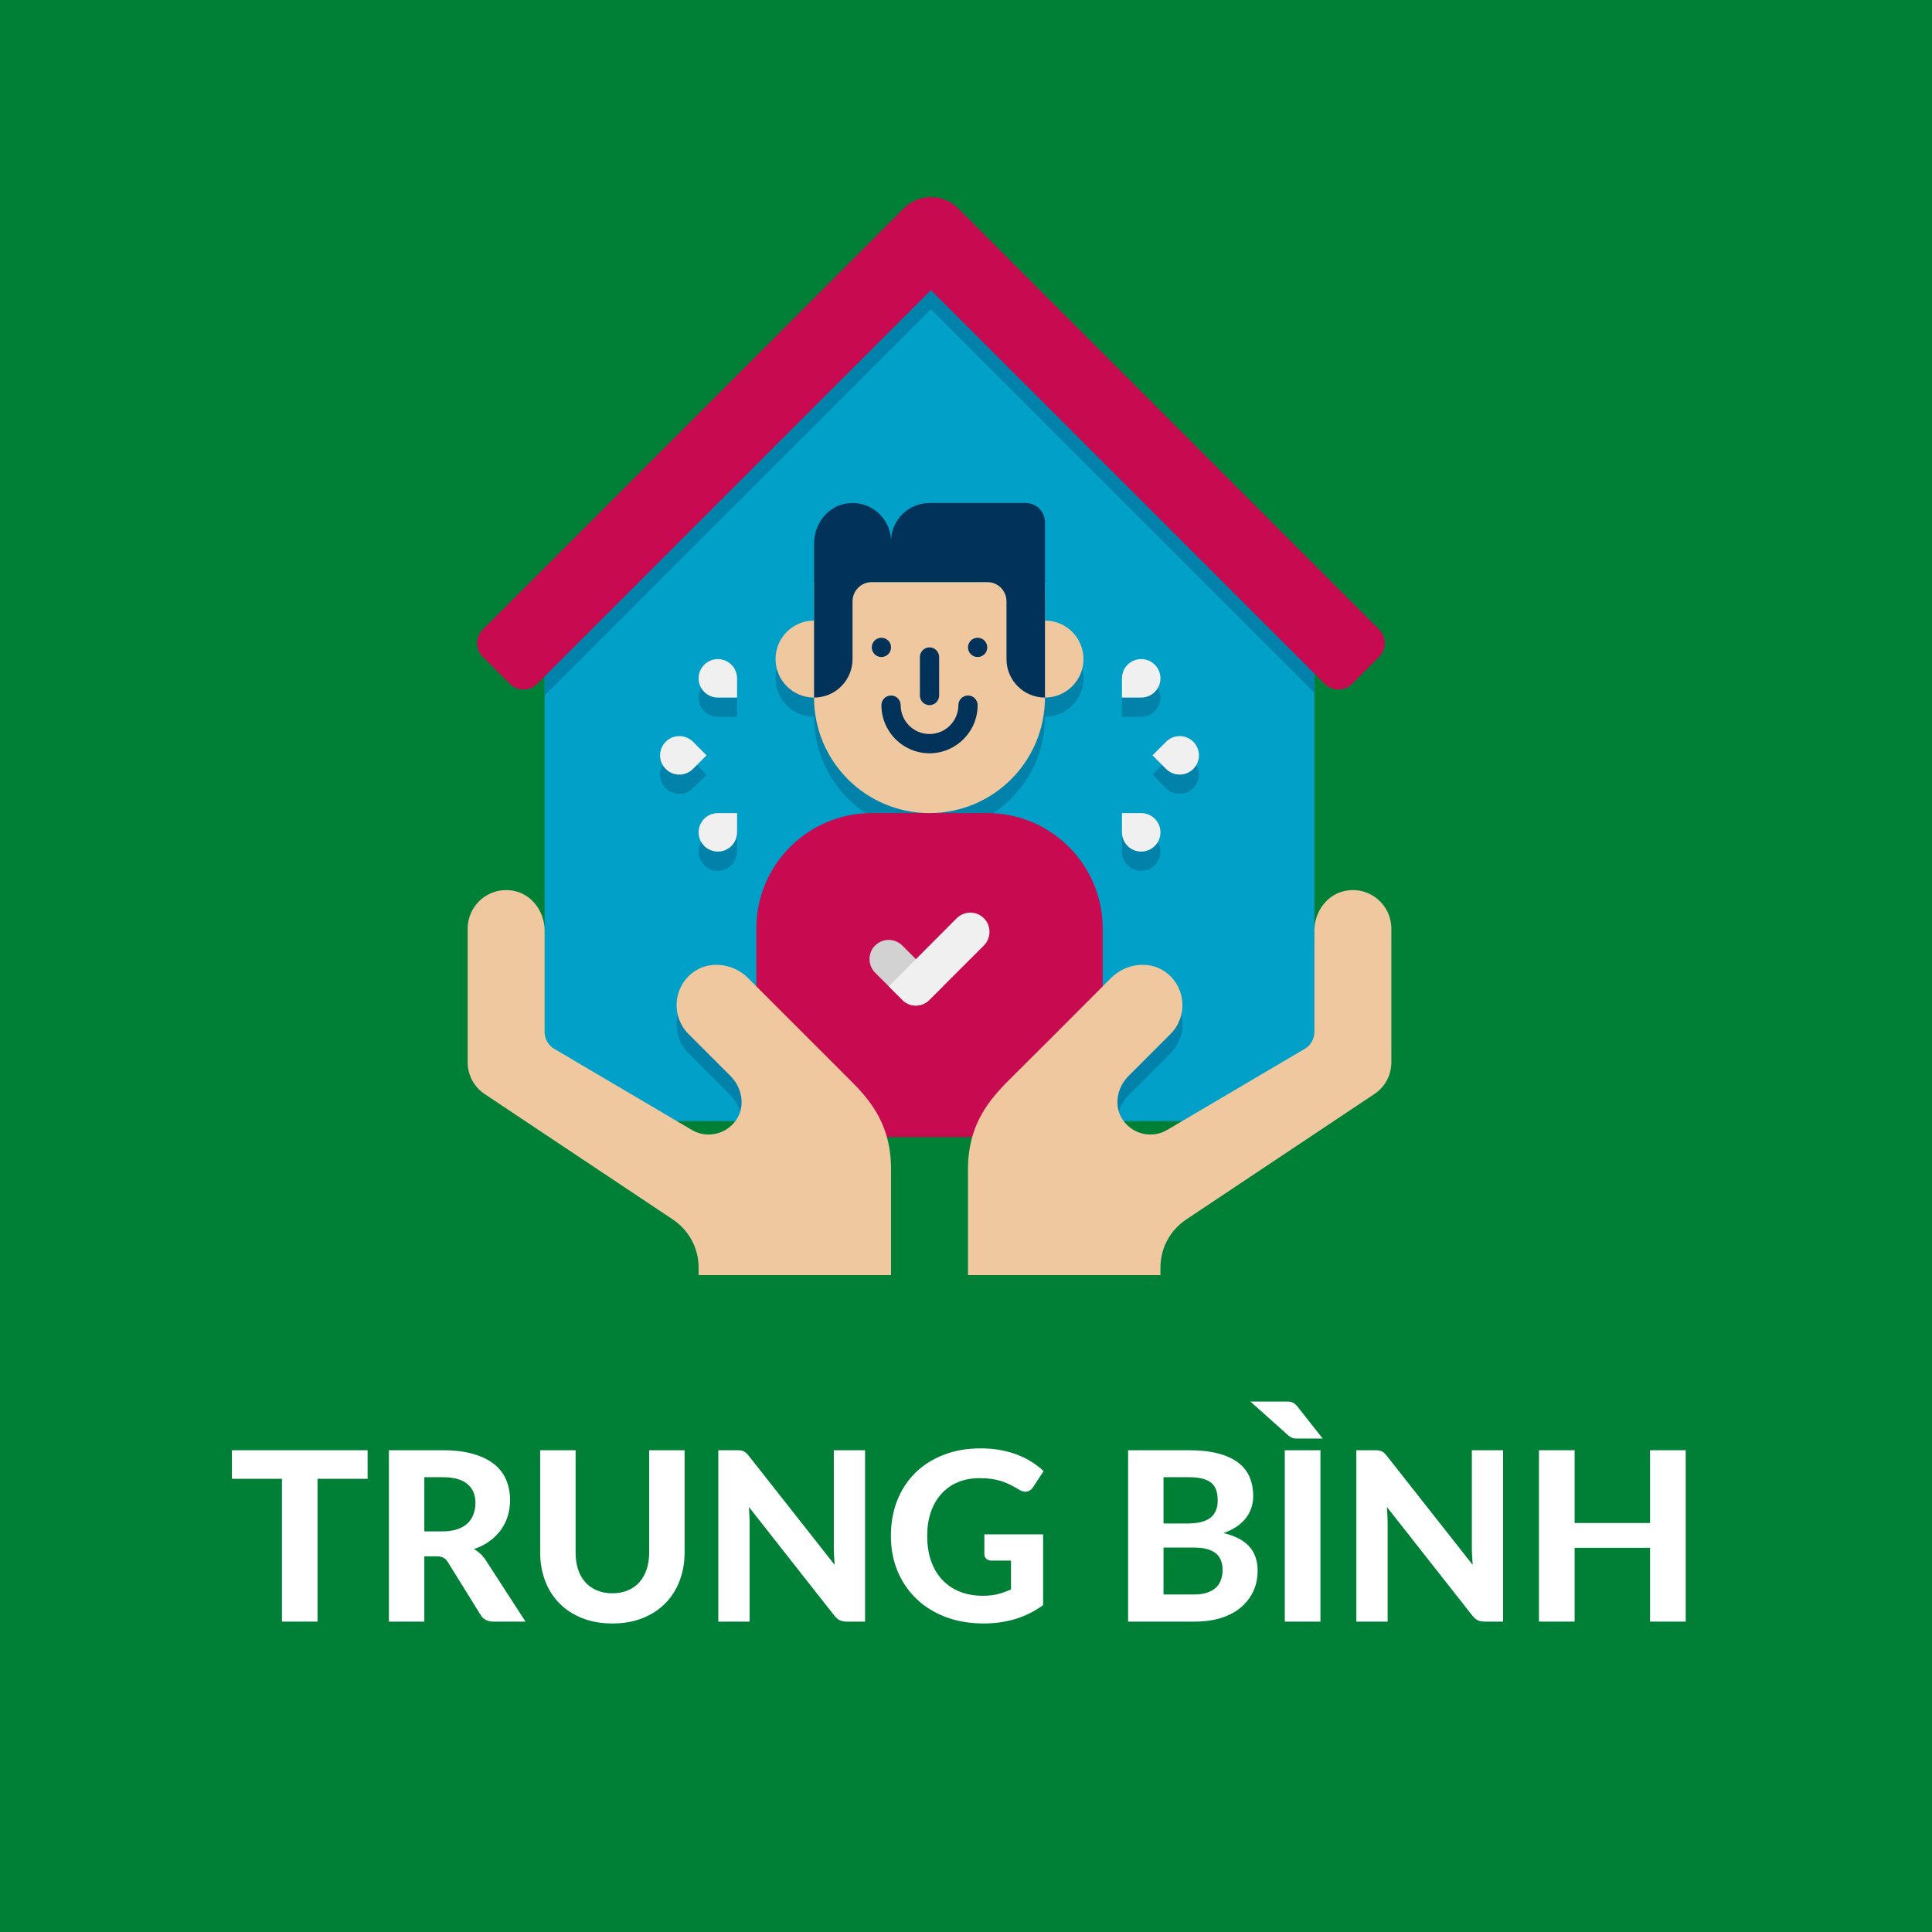 <svg xmlns="http://www.w3.org/2000/svg" xmlns:xlink="http://www.w3.org/1999/xlink" width="500" zoomAndPan="magnify" viewBox="0 0 375 375" height="500" preserveAspectRatio="xMidYMid meet" version="1.0"><defs><g/><clipPath id="id1"><path d="M 90.418 172 L 173 172 L 173 247.5 L 90.418 247.5 Z M 90.418 172 " clip-rule="nonzero"/></clipPath><clipPath id="id2"><path d="M 187 172 L 270.418 172 L 270.418 247.5 L 187 247.5 Z M 187 172 " clip-rule="nonzero"/></clipPath></defs><rect x="-37.5" width="450" fill="#ffffff" y="-37.5" height="450" fill-opacity="1"/><rect x="-37.5" width="450" fill="#008037" y="-37.5" height="450" fill-opacity="1"/><path fill="#00a0c8" d="M 255.121 124.789 L 255.121 213.871 C 255.121 215.926 253.441 217.605 251.387 217.605 L 109.449 217.605 C 107.395 217.605 105.715 215.926 105.715 213.871 L 105.715 124.824 L 180.68 50.094 Z M 255.121 124.789 " fill-opacity="1" fill-rule="nonzero"/><path fill="#0082aa" d="M 221.504 139.137 L 217.77 139.137 L 217.77 135.398 C 217.77 133.336 219.445 131.664 221.504 131.664 C 223.566 131.664 225.242 133.336 225.242 135.398 C 225.242 137.465 223.566 139.137 221.504 139.137 Z M 221.504 139.137 " fill-opacity="1" fill-rule="nonzero"/><path fill="#0082aa" d="M 217.77 165.293 L 217.77 161.559 L 221.504 161.559 C 223.566 161.559 225.242 163.23 225.242 165.293 C 225.242 167.355 223.566 169.031 221.504 169.031 C 219.445 169.031 217.77 167.355 217.77 165.293 Z M 217.77 165.293 " fill-opacity="1" fill-rule="nonzero"/><path fill="#0082aa" d="M 226.336 152.988 L 223.695 150.348 L 226.336 147.707 C 227.797 146.242 230.16 146.242 231.617 147.707 C 233.078 149.168 233.078 151.531 231.617 152.988 C 230.16 154.449 227.793 154.449 226.336 152.988 Z M 226.336 152.988 " fill-opacity="1" fill-rule="nonzero"/><path fill="#0082aa" d="M 139.332 161.559 L 143.066 161.559 L 143.066 165.293 C 143.066 167.355 141.395 169.031 139.332 169.031 C 137.27 169.031 135.598 167.355 135.598 165.293 C 135.598 163.23 137.27 161.559 139.332 161.559 Z M 139.332 161.559 " fill-opacity="1" fill-rule="nonzero"/><path fill="#0082aa" d="M 143.066 135.398 L 143.066 139.137 L 139.332 139.137 C 137.27 139.137 135.598 137.465 135.598 135.398 C 135.598 133.336 137.27 131.664 139.332 131.664 C 141.395 131.664 143.066 133.336 143.066 135.398 Z M 143.066 135.398 " fill-opacity="1" fill-rule="nonzero"/><path fill="#0082aa" d="M 134.5 147.707 L 137.141 150.348 L 134.5 152.988 C 133.039 154.449 130.676 154.449 129.219 152.988 C 127.758 151.527 127.758 149.164 129.219 147.707 C 130.676 146.242 133.043 146.242 134.5 147.707 Z M 134.5 147.707 " fill-opacity="1" fill-rule="nonzero"/><path fill="#0082aa" d="M 202.828 124.191 L 202.828 116.719 L 158.008 116.719 L 158.008 124.191 C 153.879 124.191 150.535 127.535 150.535 131.664 C 150.535 135.793 153.879 139.137 158.008 139.137 C 158.008 151.52 168.039 161.559 180.418 161.559 C 192.797 161.559 202.828 151.52 202.828 139.137 C 206.957 139.137 210.301 135.793 210.301 131.664 C 210.301 127.535 206.957 124.191 202.828 124.191 Z M 202.828 124.191 " fill-opacity="1" fill-rule="nonzero"/><path fill="#c80a50" d="M 214.035 180.238 L 214.035 220.707 L 146.801 220.707 L 146.801 180.238 C 146.801 167.855 156.836 157.82 169.211 157.82 L 191.625 157.82 C 204.004 157.82 214.035 167.855 214.035 180.238 Z M 214.035 180.238 " fill-opacity="1" fill-rule="nonzero"/><path fill="#f0c8a0" d="M 202.828 120.453 L 202.828 112.98 L 158.008 112.98 L 158.008 120.453 C 153.879 120.453 150.535 123.797 150.535 127.926 C 150.535 132.055 153.879 135.398 158.008 135.398 C 158.008 147.785 168.039 157.82 180.418 157.82 C 192.797 157.82 202.828 147.785 202.828 135.398 C 206.957 135.398 210.301 132.055 210.301 127.926 C 210.301 123.797 206.957 120.453 202.828 120.453 Z M 202.828 120.453 " fill-opacity="1" fill-rule="nonzero"/><path fill="#00325a" d="M 180.418 97.633 C 176.289 97.633 172.949 100.977 172.949 105.105 C 172.949 100.566 168.902 96.977 164.223 97.734 C 160.551 98.332 158.008 101.785 158.008 105.508 L 158.008 135.398 C 162.133 135.398 165.477 132.055 165.477 127.926 L 165.477 116.719 C 165.477 114.656 167.152 112.98 169.211 112.98 L 191.625 112.98 C 193.684 112.98 195.359 114.656 195.359 116.719 L 195.359 127.926 C 195.359 132.055 198.703 135.398 202.828 135.398 L 202.828 101.371 C 202.828 99.309 201.156 97.633 199.094 97.633 Z M 180.418 97.633 " fill-opacity="1" fill-rule="nonzero"/><path fill="#00325a" d="M 172.949 125.66 C 172.949 125.906 172.898 126.145 172.805 126.375 C 172.711 126.602 172.574 126.805 172.402 126.98 C 172.227 127.156 172.023 127.289 171.793 127.387 C 171.566 127.48 171.328 127.527 171.082 127.527 C 170.832 127.527 170.594 127.48 170.367 127.387 C 170.137 127.289 169.934 127.156 169.758 126.98 C 169.586 126.805 169.449 126.602 169.355 126.375 C 169.262 126.145 169.211 125.906 169.211 125.66 C 169.211 125.41 169.262 125.172 169.355 124.945 C 169.449 124.715 169.586 124.512 169.758 124.336 C 169.934 124.164 170.137 124.027 170.367 123.934 C 170.594 123.84 170.832 123.789 171.082 123.789 C 171.328 123.789 171.566 123.84 171.793 123.934 C 172.023 124.027 172.227 124.164 172.402 124.336 C 172.574 124.512 172.711 124.715 172.805 124.945 C 172.898 125.172 172.949 125.41 172.949 125.66 Z M 172.949 125.66 " fill-opacity="1" fill-rule="nonzero"/><path fill="#00325a" d="M 191.625 125.66 C 191.625 125.906 191.578 126.145 191.48 126.375 C 191.387 126.602 191.25 126.805 191.078 126.98 C 190.902 127.156 190.699 127.289 190.473 127.387 C 190.242 127.48 190.004 127.527 189.758 127.527 C 189.508 127.527 189.27 127.48 189.043 127.387 C 188.812 127.289 188.609 127.156 188.434 126.98 C 188.262 126.805 188.125 126.602 188.031 126.375 C 187.938 126.145 187.887 125.906 187.887 125.66 C 187.887 125.41 187.938 125.172 188.031 124.945 C 188.125 124.715 188.262 124.512 188.434 124.336 C 188.609 124.164 188.812 124.027 189.043 123.934 C 189.27 123.84 189.508 123.789 189.758 123.789 C 190.004 123.789 190.242 123.84 190.473 123.934 C 190.699 124.027 190.902 124.164 191.078 124.336 C 191.25 124.512 191.387 124.715 191.48 124.945 C 191.578 125.172 191.625 125.41 191.625 125.66 Z M 191.625 125.66 " fill-opacity="1" fill-rule="nonzero"/><path fill="#00325a" d="M 180.418 125.66 C 179.387 125.66 178.551 126.496 178.551 127.527 L 178.551 135 C 178.551 136.031 179.387 136.867 180.418 136.867 C 181.449 136.867 182.285 136.031 182.285 135 L 182.285 127.527 C 182.285 126.496 181.449 125.66 180.418 125.66 Z M 180.418 125.66 " fill-opacity="1" fill-rule="nonzero"/><path fill="#00325a" d="M 180.418 146.211 C 175.27 146.211 171.082 142.023 171.082 136.867 C 171.082 135.836 171.918 135 172.949 135 C 173.98 135 174.816 135.836 174.816 136.867 C 174.816 139.961 177.328 142.473 180.418 142.473 C 183.508 142.473 186.02 139.961 186.02 136.867 C 186.02 135.836 186.859 135 187.887 135 C 188.918 135 189.758 135.836 189.758 136.867 C 189.758 142.023 185.57 146.211 180.418 146.211 Z M 180.418 146.211 " fill-opacity="1" fill-rule="nonzero"/><path fill="#d2d2d2" d="M 183.047 191.449 L 180.395 194.066 C 178.938 195.559 176.586 195.559 175.129 194.066 L 169.863 188.797 C 168.316 187.25 168.516 184.809 169.863 183.527 C 171.32 182.07 173.672 182.07 175.129 183.527 Z M 183.047 191.449 " fill-opacity="1" fill-rule="nonzero"/><path fill="#f0f0f0" d="M 190.965 183.527 L 180.395 194.066 C 178.938 195.559 176.586 195.559 175.129 194.066 L 172.516 191.449 L 185.699 178.223 C 187.301 176.699 189.594 176.852 190.965 178.223 C 192.422 179.68 192.422 182.07 190.965 183.527 Z M 190.965 183.527 " fill-opacity="1" fill-rule="nonzero"/><path fill="#0082aa" d="M 168.691 217.605 L 143.961 217.605 C 143.926 215.812 143.141 213.945 141.797 212.602 L 133.652 204.453 C 130.367 201.164 130.555 195.711 134.25 192.684 C 137.465 190.066 142.246 190.629 145.195 193.578 C 159.426 207.816 156.102 204.492 163.91 212.301 C 165.402 213.797 167.156 215.477 168.691 217.605 Z M 168.691 217.605 " fill-opacity="1" fill-rule="nonzero"/><path fill="#0082aa" d="M 226.586 192.684 C 230.281 195.711 230.469 201.164 227.184 204.453 L 219.039 212.602 C 217.695 213.945 216.91 215.812 216.875 217.605 L 192.148 217.605 C 193.715 215.477 195.434 213.797 196.926 212.301 C 206.043 203.219 201.895 207.367 215.641 193.578 C 218.594 190.629 223.371 190.066 226.586 192.684 Z M 226.586 192.684 " fill-opacity="1" fill-rule="nonzero"/><path fill="#0082aa" d="M 255.121 127.891 L 255.121 134.465 L 180.68 60.031 L 105.977 134.727 L 105.715 134.988 L 105.715 127.926 L 180.68 53.195 Z M 255.121 127.891 " fill-opacity="1" fill-rule="nonzero"/><path fill="#c80a50" d="M 267.684 127.496 L 262.418 132.766 C 260.961 134.188 258.57 134.188 257.113 132.73 C 254.73 130.344 183.074 58.699 180.691 56.312 C 180.684 56.32 104.246 132.75 104.254 132.742 C 102.797 134.199 100.438 134.203 98.977 132.746 L 93.699 127.484 C 92.234 126.027 92.234 123.66 93.695 122.199 L 175.426 40.434 C 178.336 37.52 183.043 37.52 185.957 40.434 L 267.691 122.199 C 269.152 123.66 269.145 126.039 267.684 127.496 Z M 267.684 127.496 " fill-opacity="1" fill-rule="nonzero"/><g clip-path="url(#id1)"><path fill="#f0c8a0" d="M 172.949 226.906 L 172.949 247.5 L 135.598 247.5 L 135.598 246.039 C 135.598 242.266 133.727 238.789 130.59 236.699 L 94.098 212.371 C 92.008 210.988 90.773 208.672 90.773 206.168 L 90.773 180.238 C 90.773 175.715 94.809 172.09 99.516 172.875 C 103.176 173.473 105.715 176.91 105.715 180.648 L 105.715 200.34 C 105.715 201.648 106.426 202.879 107.543 203.555 L 134.289 219.32 C 137.129 221.004 140.863 220.258 142.844 217.453 C 144.711 214.84 144.113 211.176 141.797 208.859 L 133.652 200.715 C 130.367 197.426 130.555 191.969 134.25 188.941 C 137.465 186.328 142.246 186.887 145.195 189.84 C 159.434 204.082 156.109 200.758 163.91 208.559 C 167.645 212.297 172.949 217.078 172.949 226.906 Z M 172.949 226.906 " fill-opacity="1" fill-rule="nonzero"/></g><g clip-path="url(#id2)"><path fill="#f0c8a0" d="M 270.062 180.238 L 270.062 206.168 C 270.062 208.672 268.832 210.988 266.738 212.371 L 230.246 236.699 C 227.109 238.789 225.242 242.266 225.242 246.039 L 225.242 247.5 L 187.887 247.5 L 187.887 226.906 C 187.887 217.191 193.191 212.297 196.926 208.559 C 206.055 199.473 201.879 203.648 215.641 189.84 C 218.594 186.887 223.371 186.328 226.586 188.941 C 230.281 191.969 230.469 197.426 227.184 200.715 L 219.039 208.859 C 216.723 211.176 216.125 214.836 217.996 217.453 C 219.973 220.258 223.711 221.004 226.547 219.32 L 253.293 203.555 C 254.414 202.879 255.121 201.648 255.121 200.34 L 255.121 180.648 C 255.121 176.91 257.66 173.473 261.324 172.875 C 266.027 172.09 270.062 175.715 270.062 180.238 Z M 270.062 180.238 " fill-opacity="1" fill-rule="nonzero"/></g><path fill="#f0f0f0" d="M 221.504 135.398 L 217.77 135.398 L 217.77 131.664 C 217.77 129.602 219.445 127.926 221.504 127.926 C 223.566 127.926 225.242 129.602 225.242 131.664 C 225.242 133.727 223.566 135.398 221.504 135.398 Z M 221.504 135.398 " fill-opacity="1" fill-rule="nonzero"/><path fill="#f0f0f0" d="M 217.77 161.559 L 217.77 157.82 L 221.504 157.82 C 223.566 157.82 225.242 159.496 225.242 161.559 C 225.242 163.621 223.566 165.293 221.504 165.293 C 219.445 165.293 217.77 163.621 217.77 161.559 Z M 217.77 161.559 " fill-opacity="1" fill-rule="nonzero"/><path fill="#f0f0f0" d="M 226.336 149.254 L 223.695 146.609 L 226.336 143.969 C 227.797 142.508 230.16 142.508 231.617 143.969 C 233.078 145.43 233.078 147.793 231.617 149.254 C 230.16 150.715 227.793 150.715 226.336 149.254 Z M 226.336 149.254 " fill-opacity="1" fill-rule="nonzero"/><path fill="#f0f0f0" d="M 139.332 157.82 L 143.066 157.82 L 143.066 161.559 C 143.066 163.621 141.395 165.293 139.332 165.293 C 137.27 165.293 135.598 163.621 135.598 161.559 C 135.598 159.496 137.27 157.82 139.332 157.82 Z M 139.332 157.82 " fill-opacity="1" fill-rule="nonzero"/><path fill="#f0f0f0" d="M 143.066 131.664 L 143.066 135.398 L 139.332 135.398 C 137.27 135.398 135.598 133.727 135.598 131.664 C 135.598 129.602 137.27 127.926 139.332 127.926 C 141.395 127.926 143.066 129.602 143.066 131.664 Z M 143.066 131.664 " fill-opacity="1" fill-rule="nonzero"/><path fill="#f0f0f0" d="M 134.5 143.969 L 137.141 146.609 L 134.5 149.254 C 133.039 150.715 130.676 150.715 129.219 149.254 C 127.758 147.793 127.758 145.426 129.219 143.969 C 130.676 142.508 133.043 142.508 134.5 143.969 Z M 134.5 143.969 " fill-opacity="1" fill-rule="nonzero"/><g fill="#ffffff" fill-opacity="1"><g transform="translate(44.32, 314.755)"><g><path d="M 27.031 -27.719 L 17.312 -27.719 L 17.312 0 L 10.406 0 L 10.406 -27.719 L 0.688 -27.719 L 0.688 -33.266 L 27.031 -33.266 Z M 27.031 -27.719 "/></g></g></g><g fill="#ffffff" fill-opacity="1"><g transform="translate(72.003, 314.755)"><g><path d="M 13.891 -17.516 C 15.004 -17.516 15.969 -17.656 16.781 -17.938 C 17.594 -18.219 18.254 -18.602 18.766 -19.094 C 19.285 -19.594 19.664 -20.18 19.906 -20.859 C 20.156 -21.535 20.281 -22.27 20.281 -23.062 C 20.281 -24.633 19.754 -25.852 18.703 -26.719 C 17.66 -27.594 16.07 -28.031 13.938 -28.031 L 10.359 -28.031 L 10.359 -17.516 Z M 30 0 L 23.797 0 C 22.629 0 21.785 -0.441 21.266 -1.328 L 14.938 -11.531 C 14.688 -11.926 14.398 -12.211 14.078 -12.391 C 13.766 -12.578 13.305 -12.672 12.703 -12.672 L 10.359 -12.672 L 10.359 0 L 3.484 0 L 3.484 -33.266 L 13.938 -33.266 C 16.258 -33.266 18.242 -33.02 19.891 -32.531 C 21.547 -32.051 22.898 -31.383 23.953 -30.531 C 25.004 -29.676 25.773 -28.656 26.266 -27.469 C 26.754 -26.289 27 -24.988 27 -23.562 C 27 -22.457 26.844 -21.41 26.531 -20.422 C 26.219 -19.441 25.766 -18.547 25.172 -17.734 C 24.578 -16.93 23.844 -16.211 22.969 -15.578 C 22.094 -14.953 21.098 -14.453 19.984 -14.078 C 20.43 -13.828 20.844 -13.531 21.219 -13.188 C 21.602 -12.844 21.945 -12.438 22.25 -11.969 Z M 30 0 "/></g></g></g><g fill="#ffffff" fill-opacity="1"><g transform="translate(101.771, 314.755)"><g><path d="M 17.094 -5.5 C 18.207 -5.5 19.207 -5.688 20.094 -6.062 C 20.988 -6.438 21.738 -6.969 22.344 -7.656 C 22.957 -8.344 23.426 -9.176 23.75 -10.156 C 24.07 -11.133 24.234 -12.234 24.234 -13.453 L 24.234 -33.266 L 31.109 -33.266 L 31.109 -13.453 C 31.109 -11.43 30.781 -9.578 30.125 -7.891 C 29.477 -6.203 28.551 -4.75 27.344 -3.531 C 26.133 -2.312 24.664 -1.359 22.938 -0.672 C 21.219 0.016 19.27 0.359 17.094 0.359 C 14.926 0.359 12.973 0.016 11.234 -0.672 C 9.504 -1.359 8.035 -2.312 6.828 -3.531 C 5.617 -4.75 4.691 -6.203 4.047 -7.891 C 3.398 -9.578 3.078 -11.43 3.078 -13.453 L 3.078 -33.266 L 9.953 -33.266 L 9.953 -13.453 C 9.953 -12.234 10.109 -11.133 10.422 -10.156 C 10.742 -9.176 11.211 -8.344 11.828 -7.656 C 12.441 -6.969 13.191 -6.438 14.078 -6.062 C 14.961 -5.688 15.969 -5.5 17.094 -5.5 Z M 17.094 -5.5 "/></g></g></g><g fill="#ffffff" fill-opacity="1"><g transform="translate(135.939, 314.755)"><g><path d="M 31.969 -33.266 L 31.969 0 L 28.422 0 C 27.891 0 27.438 -0.086 27.062 -0.266 C 26.695 -0.441 26.344 -0.742 26 -1.172 L 9.422 -22.25 C 9.461 -21.719 9.492 -21.191 9.516 -20.672 C 9.547 -20.148 9.562 -19.672 9.562 -19.234 L 9.562 0 L 3.484 0 L 3.484 -33.266 L 7.109 -33.266 C 7.398 -33.266 7.645 -33.25 7.844 -33.219 C 8.051 -33.195 8.238 -33.145 8.406 -33.062 C 8.582 -32.977 8.742 -32.867 8.891 -32.734 C 9.047 -32.598 9.211 -32.414 9.391 -32.188 L 26.078 -11 C 26.023 -11.582 25.984 -12.145 25.953 -12.688 C 25.922 -13.227 25.906 -13.742 25.906 -14.234 L 25.906 -33.266 Z M 31.969 -33.266 "/></g></g></g><g fill="#ffffff" fill-opacity="1"><g transform="translate(171.39, 314.755)"><g><path d="M 19.672 -16.938 L 31.078 -16.938 L 31.078 -3.203 C 29.379 -1.973 27.57 -1.07 25.656 -0.5 C 23.738 0.07 21.711 0.359 19.578 0.359 C 16.836 0.359 14.359 -0.062 12.141 -0.906 C 9.93 -1.75 8.039 -2.926 6.469 -4.438 C 4.895 -5.957 3.676 -7.754 2.812 -9.828 C 1.957 -11.91 1.531 -14.18 1.531 -16.641 C 1.531 -19.129 1.938 -21.41 2.75 -23.484 C 3.57 -25.566 4.738 -27.359 6.25 -28.859 C 7.77 -30.359 9.602 -31.523 11.75 -32.359 C 13.895 -33.203 16.297 -33.625 18.953 -33.625 C 20.328 -33.625 21.609 -33.516 22.797 -33.297 C 23.992 -33.078 25.098 -32.77 26.109 -32.375 C 27.117 -31.988 28.039 -31.523 28.875 -30.984 C 29.719 -30.453 30.484 -29.863 31.172 -29.219 L 29.172 -26.156 C 28.867 -25.664 28.473 -25.363 27.984 -25.25 C 27.492 -25.145 26.961 -25.27 26.391 -25.625 C 25.836 -25.957 25.297 -26.258 24.766 -26.531 C 24.234 -26.801 23.672 -27.035 23.078 -27.234 C 22.484 -27.43 21.832 -27.582 21.125 -27.688 C 20.426 -27.789 19.617 -27.844 18.703 -27.844 C 17.16 -27.844 15.758 -27.578 14.5 -27.047 C 13.25 -26.516 12.188 -25.758 11.312 -24.781 C 10.438 -23.801 9.758 -22.625 9.281 -21.25 C 8.812 -19.875 8.578 -18.336 8.578 -16.641 C 8.578 -14.805 8.832 -13.164 9.344 -11.719 C 9.863 -10.281 10.598 -9.062 11.547 -8.062 C 12.492 -7.07 13.629 -6.316 14.953 -5.797 C 16.273 -5.273 17.75 -5.016 19.375 -5.016 C 20.469 -5.016 21.445 -5.125 22.312 -5.344 C 23.176 -5.57 24.02 -5.875 24.844 -6.25 L 24.844 -11.844 L 21.094 -11.844 C 20.645 -11.844 20.297 -11.961 20.047 -12.203 C 19.797 -12.441 19.672 -12.742 19.672 -13.109 Z M 19.672 -16.938 "/></g></g></g><g fill="#ffffff" fill-opacity="1"><g transform="translate(204.595, 314.755)"><g/></g></g><g fill="#ffffff" fill-opacity="1"><g transform="translate(215.48, 314.755)"><g><path d="M 16.25 -5.266 C 17.352 -5.266 18.258 -5.398 18.969 -5.672 C 19.676 -5.941 20.242 -6.297 20.672 -6.734 C 21.098 -7.18 21.395 -7.691 21.562 -8.266 C 21.738 -8.836 21.828 -9.43 21.828 -10.047 C 21.828 -10.711 21.723 -11.312 21.516 -11.844 C 21.316 -12.383 20.992 -12.844 20.547 -13.219 C 20.109 -13.594 19.535 -13.879 18.828 -14.078 C 18.117 -14.273 17.242 -14.375 16.203 -14.375 L 10.359 -14.375 L 10.359 -5.266 Z M 10.359 -28.031 L 10.359 -19.047 L 14.875 -19.047 C 15.844 -19.047 16.695 -19.125 17.438 -19.281 C 18.188 -19.445 18.812 -19.703 19.312 -20.047 C 19.82 -20.398 20.207 -20.863 20.469 -21.438 C 20.738 -22.008 20.875 -22.703 20.875 -23.516 C 20.875 -24.336 20.766 -25.039 20.547 -25.625 C 20.328 -26.207 19.988 -26.672 19.531 -27.016 C 19.07 -27.367 18.488 -27.625 17.781 -27.781 C 17.082 -27.945 16.25 -28.031 15.281 -28.031 Z M 15.281 -33.266 C 17.52 -33.266 19.426 -33.051 21 -32.625 C 22.582 -32.207 23.875 -31.613 24.875 -30.844 C 25.883 -30.07 26.617 -29.133 27.078 -28.031 C 27.535 -26.938 27.766 -25.707 27.766 -24.344 C 27.766 -23.582 27.648 -22.848 27.422 -22.141 C 27.203 -21.441 26.859 -20.781 26.391 -20.156 C 25.93 -19.539 25.332 -18.977 24.594 -18.469 C 23.863 -17.969 22.992 -17.539 21.984 -17.188 C 24.242 -16.656 25.914 -15.785 27 -14.578 C 28.082 -13.367 28.625 -11.801 28.625 -9.875 C 28.625 -8.469 28.352 -7.16 27.812 -5.953 C 27.27 -4.754 26.477 -3.707 25.438 -2.812 C 24.406 -1.926 23.129 -1.234 21.609 -0.734 C 20.086 -0.242 18.336 0 16.359 0 L 3.484 0 L 3.484 -33.266 Z M 15.281 -33.266 "/></g></g></g><g fill="#ffffff" fill-opacity="1"><g transform="translate(245.89, 314.755)"><g><path d="M 10.406 0 L 3.484 0 L 3.484 -33.266 L 10.406 -33.266 Z M 3.406 -42.719 C 3.727 -42.719 4.008 -42.711 4.25 -42.703 C 4.488 -42.691 4.703 -42.648 4.891 -42.578 C 5.078 -42.504 5.254 -42.398 5.422 -42.266 C 5.598 -42.141 5.773 -41.961 5.953 -41.734 L 10.844 -35.531 L 6.25 -35.531 C 6.008 -35.531 5.797 -35.531 5.609 -35.531 C 5.43 -35.539 5.266 -35.566 5.109 -35.609 C 4.953 -35.648 4.801 -35.711 4.656 -35.797 C 4.508 -35.879 4.352 -35.988 4.188 -36.125 L -3.188 -42.719 Z M 3.406 -42.719 "/></g></g></g><g fill="#ffffff" fill-opacity="1"><g transform="translate(259.777, 314.755)"><g><path d="M 31.969 -33.266 L 31.969 0 L 28.422 0 C 27.891 0 27.438 -0.086 27.062 -0.266 C 26.695 -0.441 26.344 -0.742 26 -1.172 L 9.422 -22.25 C 9.461 -21.719 9.492 -21.191 9.516 -20.672 C 9.547 -20.148 9.562 -19.672 9.562 -19.234 L 9.562 0 L 3.484 0 L 3.484 -33.266 L 7.109 -33.266 C 7.398 -33.266 7.645 -33.25 7.844 -33.219 C 8.051 -33.195 8.238 -33.145 8.406 -33.062 C 8.582 -32.977 8.742 -32.867 8.891 -32.734 C 9.047 -32.598 9.211 -32.414 9.391 -32.188 L 26.078 -11 C 26.023 -11.582 25.984 -12.145 25.953 -12.688 C 25.922 -13.227 25.906 -13.742 25.906 -14.234 L 25.906 -33.266 Z M 31.969 -33.266 "/></g></g></g><g fill="#ffffff" fill-opacity="1"><g transform="translate(295.228, 314.755)"><g><path d="M 31.969 -33.266 L 31.969 0 L 25.047 0 L 25.047 -14.328 L 10.406 -14.328 L 10.406 0 L 3.484 0 L 3.484 -33.266 L 10.406 -33.266 L 10.406 -19.141 L 25.047 -19.141 L 25.047 -33.266 Z M 31.969 -33.266 "/></g></g></g></svg>